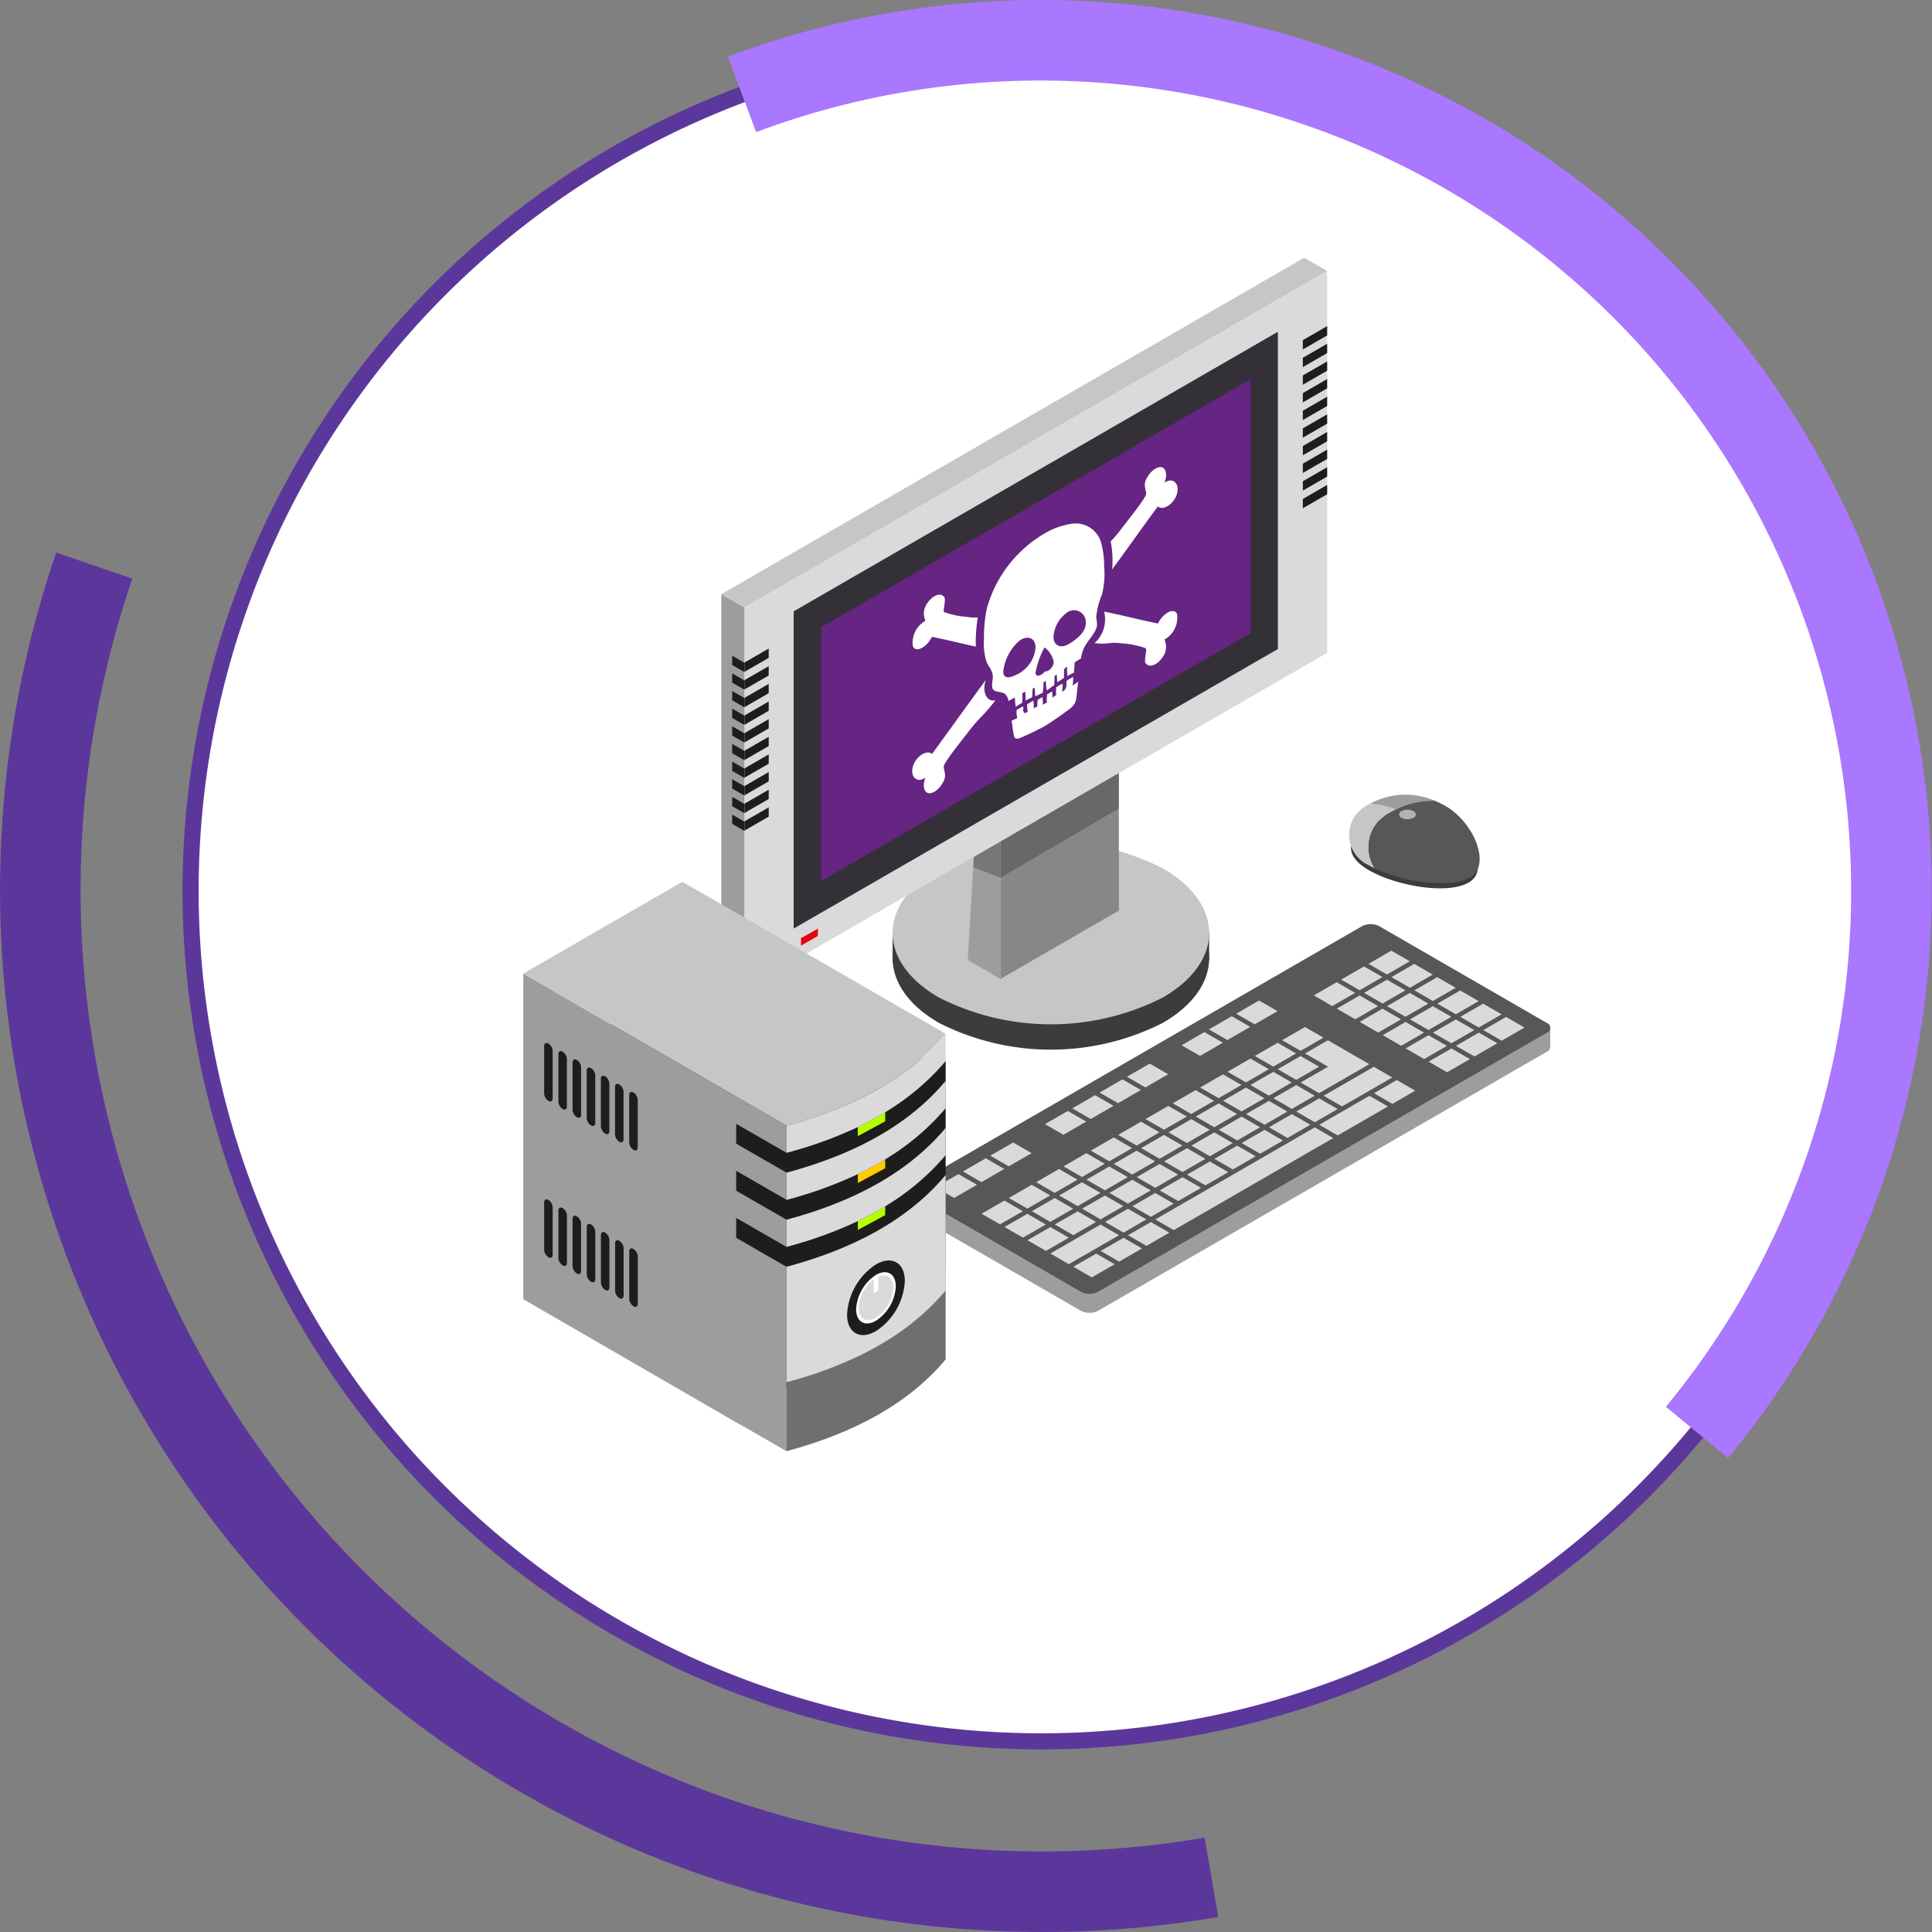 <svg xmlns="http://www.w3.org/2000/svg" xmlns:xlink="http://www.w3.org/1999/xlink" width="119.931" height="119.93" viewBox="0 0 119.931 119.93">
  <rect x="0" y="0" width="119.931" height="119.93" fill="#808080" stroke="none"/>
  <defs>
    <clipPath id="clip-path">
      <rect id="Rectángulo_39313" data-name="Rectángulo 39313" width="9.04" height="6.49" transform="translate(60.415 47.99)" fill="none"/>
    </clipPath>
  </defs>
  <g id="Grupo_143595" data-name="Grupo 143595" transform="translate(-7620 6034.002)">
    <path id="Trazado_187776" data-name="Trazado 187776" d="M117.431,55.294a52.8,52.8,0,1,0-52.8,52.8,52.8,52.8,0,0,0,52.8-52.8" transform="translate(7620 -6034)" fill="#fff"/>
    <path id="Trazado_187777" data-name="Trazado 187777" d="M117.431,55.294a52.8,52.8,0,1,0-52.8,52.8A52.8,52.8,0,0,0,117.431,55.294Z" transform="translate(7620 -6034)" fill="none" stroke="#5c379b" stroke-miterlimit="10" stroke-width="1"/>
    <path id="Trazado_187778" data-name="Trazado 187778" d="M105.342,88.917A52.815,52.815,0,0,0,46.061,5.857" transform="translate(7620 -6034)" fill="none" stroke="#a7f" stroke-miterlimit="10" stroke-width="5"/>
    <path id="Trazado_187779" data-name="Trazado 187779" d="M5.853,35.108A62.187,62.187,0,0,0,75.2,116.534" transform="translate(7620 -6034)" fill="none" stroke="#5c379b" stroke-miterlimit="10" stroke-width="5"/>
    <path id="Trazado_187780" data-name="Trazado 187780" d="M75.058,57.854l-19.649.061v1.759l19.649-.06Z" transform="translate(7620 -6034)" fill="#3c3c3b"/>
    <path id="Trazado_187781" data-name="Trazado 187781" d="M72.181,55.473c3.837,2.215,3.837,5.807,0,8.022a15.356,15.356,0,0,1-13.894,0c-3.836-2.215-3.836-5.807,0-8.022a15.356,15.356,0,0,1,13.894,0" transform="translate(7620 -6034)" fill="#3c3c3b"/>
    <path id="Trazado_187782" data-name="Trazado 187782" d="M72.181,53.9c3.837,2.215,3.837,5.807,0,8.022a15.356,15.356,0,0,1-13.894,0c-3.836-2.215-3.836-5.807,0-8.022a15.356,15.356,0,0,1,13.894,0" transform="translate(7620 -6034)" fill="#c6c6c6"/>
    <path id="Trazado_187783" data-name="Trazado 187783" d="M69.455,56.522,62.1,60.768V44.336l7.354-4.246Z" transform="translate(7620 -6034)" fill="#878787"/>
    <path id="Trazado_187784" data-name="Trazado 187784" d="M61.013,43.707l-.938,15.878L62.1,60.768V44.336Z" transform="translate(7620 -6034)" fill="#9d9d9c"/>
    <path id="Trazado_187785" data-name="Trazado 187785" d="M61.013,43.707l7.354-4.245,1.088.628L62.1,44.336Z" transform="translate(7620 -6034)" fill="#575756"/>
    <path id="Trazado_187786" data-name="Trazado 187786" d="M46.208,61.412,82.385,40.525v-23.7L46.208,37.709Z" transform="translate(7620 -6034)" fill="#dadada"/>
    <path id="Trazado_187787" data-name="Trazado 187787" d="M49.267,57.641,79.326,40.287V20.593L49.267,37.947Z" transform="translate(7620 -6034)" fill="#343038"/>
    <path id="Trazado_187788" data-name="Trazado 187788" d="M50.97,38.93,77.624,23.542V39.3L50.97,54.692Z" transform="translate(7620 -6034)" fill="#662483"/>
    <path id="Trazado_187789" data-name="Trazado 187789" d="M80.874,21.691l1.511-.873v-.576l-1.511.873Z" transform="translate(7620 -6034)" fill="#1d1d1b"/>
    <path id="Trazado_187790" data-name="Trazado 187790" d="M80.874,22.787l1.511-.872v-.577l-1.511.872Z" transform="translate(7620 -6034)" fill="#1d1d1b"/>
    <path id="Trazado_187791" data-name="Trazado 187791" d="M80.874,23.882l1.511-.873v-.576l-1.511.872Z" transform="translate(7620 -6034)" fill="#1d1d1b"/>
    <path id="Trazado_187792" data-name="Trazado 187792" d="M80.874,24.977l1.511-.872v-.577l-1.511.872Z" transform="translate(7620 -6034)" fill="#1d1d1b"/>
    <path id="Trazado_187793" data-name="Trazado 187793" d="M80.874,26.072l1.511-.872v-.577l-1.511.873Z" transform="translate(7620 -6034)" fill="#1d1d1b"/>
    <path id="Trazado_187794" data-name="Trazado 187794" d="M80.874,27.167l1.511-.872v-.577l-1.511.873Z" transform="translate(7620 -6034)" fill="#1d1d1b"/>
    <path id="Trazado_187795" data-name="Trazado 187795" d="M80.874,28.263l1.511-.872v-.577l-1.511.873Z" transform="translate(7620 -6034)" fill="#1d1d1b"/>
    <path id="Trazado_187796" data-name="Trazado 187796" d="M80.874,29.358l1.511-.872v-.577l-1.511.873Z" transform="translate(7620 -6034)" fill="#1d1d1b"/>
    <path id="Trazado_187797" data-name="Trazado 187797" d="M80.875,30.453l1.511-.872V29l-1.511.873Z" transform="translate(7620 -6034)" fill="#1d1d1b"/>
    <path id="Trazado_187798" data-name="Trazado 187798" d="M80.875,31.549l1.511-.873V30.1l-1.511.872Z" transform="translate(7620 -6034)" fill="#1d1d1b"/>
    <path id="Trazado_187799" data-name="Trazado 187799" d="M46.207,41.706l1.511-.872v-.577l-1.511.873Z" transform="translate(7620 -6034)" fill="#1d1d1b"/>
    <path id="Trazado_187800" data-name="Trazado 187800" d="M46.207,42.8l1.511-.872v-.577l-1.511.873Z" transform="translate(7620 -6034)" fill="#1d1d1b"/>
    <path id="Trazado_187801" data-name="Trazado 187801" d="M46.207,43.9l1.511-.872v-.577l-1.511.873Z" transform="translate(7620 -6034)" fill="#1d1d1b"/>
    <path id="Trazado_187802" data-name="Trazado 187802" d="M46.208,44.992l1.511-.872v-.577l-1.511.873Z" transform="translate(7620 -6034)" fill="#1d1d1b"/>
    <path id="Trazado_187803" data-name="Trazado 187803" d="M46.208,46.087l1.511-.872v-.577l-1.511.873Z" transform="translate(7620 -6034)" fill="#1d1d1b"/>
    <path id="Trazado_187804" data-name="Trazado 187804" d="M46.208,47.182l1.511-.873v-.576l-1.511.872Z" transform="translate(7620 -6034)" fill="#1d1d1b"/>
    <path id="Trazado_187805" data-name="Trazado 187805" d="M46.208,48.277l1.511-.872v-.577l-1.511.873Z" transform="translate(7620 -6034)" fill="#1d1d1b"/>
    <path id="Trazado_187806" data-name="Trazado 187806" d="M46.208,49.373l1.511-.873v-.576l-1.511.872Z" transform="translate(7620 -6034)" fill="#1d1d1b"/>
    <path id="Trazado_187807" data-name="Trazado 187807" d="M46.208,50.468l1.511-.872v-.577l-1.511.873Z" transform="translate(7620 -6034)" fill="#1d1d1b"/>
    <path id="Trazado_187808" data-name="Trazado 187808" d="M46.208,51.563l1.511-.873v-.576l-1.511.873Z" transform="translate(7620 -6034)" fill="#1d1d1b"/>
    <path id="Trazado_187809" data-name="Trazado 187809" d="M49.723,58.7l1.048-.6v-.461l-1.048.6Z" transform="translate(7620 -6034)" fill="#e30613"/>
    <path id="Trazado_187810" data-name="Trazado 187810" d="M82.385,16.821,46.207,37.709l-1.431-.826L80.954,16Z" transform="translate(7620 -6034)" fill="#c6c6c6"/>
    <path id="Trazado_187811" data-name="Trazado 187811" d="M44.776,60.586v-23.7l1.432.827v23.7Z" transform="translate(7620 -6034)" fill="#9d9d9c"/>
    <path id="Trazado_187812" data-name="Trazado 187812" d="M45.451,41.279l.757.437v-.577l-.757-.436Z" transform="translate(7620 -6034)" fill="#1d1d1b"/>
    <path id="Trazado_187813" data-name="Trazado 187813" d="M45.451,42.374l.757.437v-.577l-.757-.436Z" transform="translate(7620 -6034)" fill="#1d1d1b"/>
    <path id="Trazado_187814" data-name="Trazado 187814" d="M45.451,43.469l.757.437v-.577l-.757-.437Z" transform="translate(7620 -6034)" fill="#1d1d1b"/>
    <path id="Trazado_187815" data-name="Trazado 187815" d="M45.451,44.564l.757.437v-.576l-.757-.437Z" transform="translate(7620 -6034)" fill="#1d1d1b"/>
    <path id="Trazado_187816" data-name="Trazado 187816" d="M45.451,45.66l.757.437V45.52l-.757-.436Z" transform="translate(7620 -6034)" fill="#1d1d1b"/>
    <path id="Trazado_187817" data-name="Trazado 187817" d="M45.451,46.755l.757.437v-.577l-.757-.437Z" transform="translate(7620 -6034)" fill="#1d1d1b"/>
    <path id="Trazado_187818" data-name="Trazado 187818" d="M45.45,47.85l.757.437V47.71l-.757-.437Z" transform="translate(7620 -6034)" fill="#1d1d1b"/>
    <path id="Trazado_187819" data-name="Trazado 187819" d="M45.45,48.945l.757.437v-.576l-.757-.437Z" transform="translate(7620 -6034)" fill="#1d1d1b"/>
    <path id="Trazado_187820" data-name="Trazado 187820" d="M45.45,50.041l.757.437V49.9l-.757-.438Z" transform="translate(7620 -6034)" fill="#1d1d1b"/>
    <path id="Trazado_187821" data-name="Trazado 187821" d="M45.45,51.136l.757.437V51l-.757-.437Z" transform="translate(7620 -6034)" fill="#1d1d1b"/>
    <g id="Grupo_143388" data-name="Grupo 143388" transform="translate(7620 -6034)" opacity="0.3">
      <g id="Grupo_143387" data-name="Grupo 143387">
        <g id="Grupo_143386" data-name="Grupo 143386" clip-path="url(#clip-path)">
          <path id="Trazado_187822" data-name="Trazado 187822" d="M60.452,53.2l-.037.63,1.686.656,7.354-4.3v-2.2Z" fill="#1d1d1b"/>
        </g>
      </g>
    </g>
    <path id="Trazado_187823" data-name="Trazado 187823" d="M56.484,73.875v1.182l.952.305V74.021Z" transform="translate(7620 -6034)" fill="#9d9d9c"/>
    <path id="Trazado_187824" data-name="Trazado 187824" d="M84.553,58.672,56.7,74.751a.323.323,0,0,0,0,.612l10.4,6.006a1.169,1.169,0,0,0,1.059,0L96.015,65.29a.323.323,0,0,0,0-.611l-10.4-6.007a1.169,1.169,0,0,0-1.059,0" transform="translate(7620 -6034)" fill="#9d9d9c"/>
    <path id="Trazado_187825" data-name="Trazado 187825" d="M96.234,63.8v1.182l-1.164.084V63.744l1.152.128Z" transform="translate(7620 -6034)" fill="#9d9d9c"/>
    <path id="Trazado_187826" data-name="Trazado 187826" d="M84.553,57.49,56.7,73.569a.323.323,0,0,0,0,.611l10.4,6.007a1.169,1.169,0,0,0,1.059,0L96.015,64.108a.323.323,0,0,0,0-.612l-10.4-6.006a1.169,1.169,0,0,0-1.059,0" transform="translate(7620 -6034)" fill="#575756"/>
    <path id="Trazado_187827" data-name="Trazado 187827" d="M58.08,73.7l1.417-.818,1.146.662-1.417.818Z" transform="translate(7620 -6034)" fill="#dadada"/>
    <path id="Trazado_187828" data-name="Trazado 187828" d="M59.777,72.718l1.417-.818,1.146.661-1.417.818Z" transform="translate(7620 -6034)" fill="#dadada"/>
    <path id="Trazado_187829" data-name="Trazado 187829" d="M61.473,71.738l1.417-.818,1.146.661-1.417.818Z" transform="translate(7620 -6034)" fill="#dadada"/>
    <path id="Trazado_187830" data-name="Trazado 187830" d="M64.866,69.78l1.417-.818,1.146.661-1.417.818Z" transform="translate(7620 -6034)" fill="#dadada"/>
    <path id="Trazado_187831" data-name="Trazado 187831" d="M66.562,68.8l1.417-.818,1.146.661-1.417.818Z" transform="translate(7620 -6034)" fill="#dadada"/>
    <path id="Trazado_187832" data-name="Trazado 187832" d="M68.258,67.821,69.675,67l1.146.661-1.417.818Z" transform="translate(7620 -6034)" fill="#dadada"/>
    <path id="Trazado_187833" data-name="Trazado 187833" d="M69.954,66.841l1.417-.818,1.146.661L71.1,67.5Z" transform="translate(7620 -6034)" fill="#dadada"/>
    <path id="Trazado_187834" data-name="Trazado 187834" d="M73.347,64.883l1.417-.818,1.146.661-1.417.819Z" transform="translate(7620 -6034)" fill="#dadada"/>
    <path id="Trazado_187835" data-name="Trazado 187835" d="M75.044,63.9l1.417-.818,1.146.661-1.417.819Z" transform="translate(7620 -6034)" fill="#dadada"/>
    <path id="Trazado_187836" data-name="Trazado 187836" d="M76.74,62.924l1.417-.818,1.146.661-1.417.818Z" transform="translate(7620 -6034)" fill="#dadada"/>
    <path id="Trazado_187837" data-name="Trazado 187837" d="M81.557,61.788l1.417-.818,1.146.661L82.7,62.45Z" transform="translate(7620 -6034)" fill="#dadada"/>
    <path id="Trazado_187838" data-name="Trazado 187838" d="M83.254,60.808l1.417-.818,1.146.661-1.417.818Z" transform="translate(7620 -6034)" fill="#dadada"/>
    <path id="Trazado_187839" data-name="Trazado 187839" d="M84.95,59.829l1.417-.818,1.146.661-1.417.819Z" transform="translate(7620 -6034)" fill="#dadada"/>
    <path id="Trazado_187840" data-name="Trazado 187840" d="M60.93,75.343l1.417-.818,1.146.661L62.076,76Z" transform="translate(7620 -6034)" fill="#dadada"/>
    <path id="Trazado_187841" data-name="Trazado 187841" d="M62.627,74.363l1.417-.818,1.146.661-1.417.818Z" transform="translate(7620 -6034)" fill="#dadada"/>
    <path id="Trazado_187842" data-name="Trazado 187842" d="M64.323,73.384l1.417-.818,1.146.661-1.417.818Z" transform="translate(7620 -6034)" fill="#dadada"/>
    <path id="Trazado_187843" data-name="Trazado 187843" d="M66.019,72.4l1.417-.818,1.146.661-1.417.819Z" transform="translate(7620 -6034)" fill="#dadada"/>
    <path id="Trazado_187844" data-name="Trazado 187844" d="M67.715,71.425l1.417-.818,1.146.661-1.417.818Z" transform="translate(7620 -6034)" fill="#dadada"/>
    <path id="Trazado_187845" data-name="Trazado 187845" d="M69.412,70.446l1.417-.818,1.146.661-1.417.819Z" transform="translate(7620 -6034)" fill="#dadada"/>
    <path id="Trazado_187846" data-name="Trazado 187846" d="M71.108,69.466l1.417-.818,1.146.661-1.417.818Z" transform="translate(7620 -6034)" fill="#dadada"/>
    <path id="Trazado_187847" data-name="Trazado 187847" d="M72.8,68.487l1.417-.818,1.146.661-1.417.819Z" transform="translate(7620 -6034)" fill="#dadada"/>
    <path id="Trazado_187848" data-name="Trazado 187848" d="M74.5,67.507l1.417-.818,1.146.661-1.417.818Z" transform="translate(7620 -6034)" fill="#dadada"/>
    <path id="Trazado_187849" data-name="Trazado 187849" d="M76.2,66.528l1.417-.818,1.146.661-1.417.819Z" transform="translate(7620 -6034)" fill="#dadada"/>
    <path id="Trazado_187850" data-name="Trazado 187850" d="M77.893,65.549l1.417-.818,1.146.661-1.417.819Z" transform="translate(7620 -6034)" fill="#dadada"/>
    <path id="Trazado_187851" data-name="Trazado 187851" d="M79.59,64.569l1.417-.818,1.146.661-1.417.818Z" transform="translate(7620 -6034)" fill="#dadada"/>
    <path id="Trazado_187852" data-name="Trazado 187852" d="M82.982,62.611l1.417-.818,1.146.661-1.417.818Z" transform="translate(7620 -6034)" fill="#dadada"/>
    <path id="Trazado_187853" data-name="Trazado 187853" d="M84.678,61.631l1.417-.818,1.146.661-1.417.819Z" transform="translate(7620 -6034)" fill="#dadada"/>
    <path id="Trazado_187854" data-name="Trazado 187854" d="M86.375,60.652l1.417-.818,1.146.661-1.417.819Z" transform="translate(7620 -6034)" fill="#dadada"/>
    <path id="Trazado_187855" data-name="Trazado 187855" d="M62.355,76.165l1.417-.818,1.146.661-1.417.818Z" transform="translate(7620 -6034)" fill="#dadada"/>
    <path id="Trazado_187856" data-name="Trazado 187856" d="M64.051,75.186l1.417-.818,1.146.661-1.417.818Z" transform="translate(7620 -6034)" fill="#dadada"/>
    <path id="Trazado_187857" data-name="Trazado 187857" d="M65.748,74.206l1.417-.818,1.146.661-1.417.819Z" transform="translate(7620 -6034)" fill="#dadada"/>
    <path id="Trazado_187858" data-name="Trazado 187858" d="M67.444,73.227l1.417-.818,1.146.661-1.417.818Z" transform="translate(7620 -6034)" fill="#dadada"/>
    <path id="Trazado_187859" data-name="Trazado 187859" d="M69.14,72.248l1.417-.818,1.146.661-1.417.819Z" transform="translate(7620 -6034)" fill="#dadada"/>
    <path id="Trazado_187860" data-name="Trazado 187860" d="M70.837,71.268l1.417-.818,1.146.661-1.417.819Z" transform="translate(7620 -6034)" fill="#dadada"/>
    <path id="Trazado_187861" data-name="Trazado 187861" d="M72.533,70.289l1.417-.818,1.146.661-1.417.819Z" transform="translate(7620 -6034)" fill="#dadada"/>
    <path id="Trazado_187862" data-name="Trazado 187862" d="M74.229,69.31l1.417-.818,1.146.661-1.417.818Z" transform="translate(7620 -6034)" fill="#dadada"/>
    <path id="Trazado_187863" data-name="Trazado 187863" d="M75.926,68.33l1.417-.818,1.146.661-1.417.818Z" transform="translate(7620 -6034)" fill="#dadada"/>
    <path id="Trazado_187864" data-name="Trazado 187864" d="M77.622,67.351l1.417-.818,1.146.661-1.417.819Z" transform="translate(7620 -6034)" fill="#dadada"/>
    <path id="Trazado_187865" data-name="Trazado 187865" d="M79.318,66.371l1.417-.818,1.146.661-1.417.819Z" transform="translate(7620 -6034)" fill="#dadada"/>
    <path id="Trazado_187866" data-name="Trazado 187866" d="M84.407,63.433l1.417-.818,1.146.661-1.417.819Z" transform="translate(7620 -6034)" fill="#dadada"/>
    <path id="Trazado_187867" data-name="Trazado 187867" d="M86.1,62.454l1.417-.818,1.146.661-1.417.818Z" transform="translate(7620 -6034)" fill="#dadada"/>
    <path id="Trazado_187868" data-name="Trazado 187868" d="M87.8,61.474l1.417-.818,1.146.661-1.417.819Z" transform="translate(7620 -6034)" fill="#dadada"/>
    <path id="Trazado_187869" data-name="Trazado 187869" d="M63.78,76.988,65.2,76.17l1.146.661-1.417.818Z" transform="translate(7620 -6034)" fill="#dadada"/>
    <path id="Trazado_187870" data-name="Trazado 187870" d="M65.476,76.009l1.417-.818,1.146.661-1.417.819Z" transform="translate(7620 -6034)" fill="#dadada"/>
    <path id="Trazado_187871" data-name="Trazado 187871" d="M67.173,75.029l1.417-.818,1.146.661-1.417.818Z" transform="translate(7620 -6034)" fill="#dadada"/>
    <path id="Trazado_187872" data-name="Trazado 187872" d="M68.869,74.05l1.417-.818,1.146.661-1.417.819Z" transform="translate(7620 -6034)" fill="#dadada"/>
    <path id="Trazado_187873" data-name="Trazado 187873" d="M70.565,73.07l1.417-.818,1.146.661-1.417.819Z" transform="translate(7620 -6034)" fill="#dadada"/>
    <path id="Trazado_187874" data-name="Trazado 187874" d="M72.261,72.091l1.417-.818,1.146.662-1.417.818Z" transform="translate(7620 -6034)" fill="#dadada"/>
    <path id="Trazado_187875" data-name="Trazado 187875" d="M73.958,71.112l1.417-.818,1.146.661-1.417.818Z" transform="translate(7620 -6034)" fill="#dadada"/>
    <path id="Trazado_187876" data-name="Trazado 187876" d="M75.654,70.132l1.417-.818,1.146.661-1.417.818Z" transform="translate(7620 -6034)" fill="#dadada"/>
    <path id="Trazado_187877" data-name="Trazado 187877" d="M77.351,69.153l1.417-.818L79.914,69l-1.417.818Z" transform="translate(7620 -6034)" fill="#dadada"/>
    <path id="Trazado_187878" data-name="Trazado 187878" d="M79.047,68.173l1.417-.818,1.146.661-1.417.818Z" transform="translate(7620 -6034)" fill="#dadada"/>
    <path id="Trazado_187879" data-name="Trazado 187879" d="M81.014,65.392l1.425.823-1.7.979,1.145.662,1.7-.98.47-.271L85,66.058l-.682-.394-.464-.268-1.425-.822Z" transform="translate(7620 -6034)" fill="#dadada"/>
    <path id="Trazado_187880" data-name="Trazado 187880" d="M85.832,64.256l1.417-.818,1.146.661-1.417.818Z" transform="translate(7620 -6034)" fill="#dadada"/>
    <path id="Trazado_187881" data-name="Trazado 187881" d="M87.528,63.276l1.417-.818,1.146.661-1.417.818Z" transform="translate(7620 -6034)" fill="#dadada"/>
    <path id="Trazado_187882" data-name="Trazado 187882" d="M89.225,62.3l1.417-.818,1.146.661-1.417.818Z" transform="translate(7620 -6034)" fill="#dadada"/>
    <path id="Trazado_187883" data-name="Trazado 187883" d="M67.61,76.422l-.708.409-1.7.98,1.146.661,1.7-.979.709-.409.708-.409-1.145-.662Z" transform="translate(7620 -6034)" fill="#dadada"/>
    <path id="Trazado_187884" data-name="Trazado 187884" d="M68.6,75.852l1.417-.818,1.146.661-1.417.819Z" transform="translate(7620 -6034)" fill="#dadada"/>
    <path id="Trazado_187885" data-name="Trazado 187885" d="M70.294,74.873l1.417-.818,1.146.661-1.417.818Z" transform="translate(7620 -6034)" fill="#dadada"/>
    <path id="Trazado_187886" data-name="Trazado 187886" d="M71.99,73.893l1.417-.818,1.146.661-1.417.819Z" transform="translate(7620 -6034)" fill="#dadada"/>
    <path id="Trazado_187887" data-name="Trazado 187887" d="M73.687,72.914,75.1,72.1l1.146.661-1.417.819Z" transform="translate(7620 -6034)" fill="#dadada"/>
    <path id="Trazado_187888" data-name="Trazado 187888" d="M75.383,71.934l1.417-.818,1.146.661-1.417.818Z" transform="translate(7620 -6034)" fill="#dadada"/>
    <path id="Trazado_187889" data-name="Trazado 187889" d="M77.079,70.955l1.417-.818,1.146.661-1.417.818Z" transform="translate(7620 -6034)" fill="#dadada"/>
    <path id="Trazado_187890" data-name="Trazado 187890" d="M78.775,69.976l1.417-.818,1.146.661-1.417.818Z" transform="translate(7620 -6034)" fill="#dadada"/>
    <path id="Trazado_187891" data-name="Trazado 187891" d="M80.472,69l1.417-.818,1.146.661-1.417.819Z" transform="translate(7620 -6034)" fill="#dadada"/>
    <path id="Trazado_187892" data-name="Trazado 187892" d="M84.381,66.739l-.517.3-1.7.98,1.146.661,1.7-.979.517-.3.9-.519-1.146-.662Z" transform="translate(7620 -6034)" fill="#dadada"/>
    <path id="Trazado_187893" data-name="Trazado 187893" d="M87.257,65.079l1.417-.818,1.146.661L88.4,65.74Z" transform="translate(7620 -6034)" fill="#dadada"/>
    <path id="Trazado_187894" data-name="Trazado 187894" d="M88.953,64.1l1.417-.818,1.146.661L90.1,64.76Z" transform="translate(7620 -6034)" fill="#dadada"/>
    <path id="Trazado_187895" data-name="Trazado 187895" d="M90.649,63.12l1.417-.818,1.146.661-1.417.818Z" transform="translate(7620 -6034)" fill="#dadada"/>
    <path id="Trazado_187896" data-name="Trazado 187896" d="M66.63,78.633l1.417-.818,1.146.661-1.417.819Z" transform="translate(7620 -6034)" fill="#dadada"/>
    <path id="Trazado_187897" data-name="Trazado 187897" d="M68.326,77.654l1.417-.818,1.146.661-1.417.818Z" transform="translate(7620 -6034)" fill="#dadada"/>
    <path id="Trazado_187898" data-name="Trazado 187898" d="M70.022,76.675l1.417-.818,1.146.661-1.417.818Z" transform="translate(7620 -6034)" fill="#dadada"/>
    <path id="Trazado_187899" data-name="Trazado 187899" d="M80.654,70.536,80.2,70.8l-.279.161-1.417.818-.279.161-1.417.819-.279.161-1.417.818-.28.161-1.417.818-1.7.98,1.146.661,1.7-.979,1.417-.818.279-.161,1.417-.819.28-.161,1.417-.818.279-.161,1.417-.818.279-.162L81.8,71.2l.963-.557-1.146-.661Z" transform="translate(7620 -6034)" fill="#dadada"/>
    <path id="Trazado_187900" data-name="Trazado 187900" d="M84.085,68.555l-.492.284-1.7.98,1.146.661,1.7-.979.492-.284.925-.535-1.146-.661Z" transform="translate(7620 -6034)" fill="#dadada"/>
    <path id="Trazado_187901" data-name="Trazado 187901" d="M85.289,67.86l1.417-.818,1.146.661-1.417.819Z" transform="translate(7620 -6034)" fill="#dadada"/>
    <path id="Trazado_187902" data-name="Trazado 187902" d="M88.682,65.9l1.417-.818,1.146.661-1.417.818Z" transform="translate(7620 -6034)" fill="#dadada"/>
    <path id="Trazado_187903" data-name="Trazado 187903" d="M90.378,64.922,91.8,64.1l1.146.661-1.417.818Z" transform="translate(7620 -6034)" fill="#dadada"/>
    <path id="Trazado_187904" data-name="Trazado 187904" d="M92.074,63.943l1.417-.818,1.146.661L93.22,64.6Z" transform="translate(7620 -6034)" fill="#dadada"/>
    <path id="Trazado_187905" data-name="Trazado 187905" d="M33.228,63.062V78.531l15.935,7.832,8.859-5.151.681-2.476V65.863Z" transform="translate(7620 -6034)" fill="#1d1d1b"/>
    <path id="Trazado_187906" data-name="Trazado 187906" d="M48.824,84.436l-3.125-1.8,3.125,1.8" transform="translate(7620 -6034)" fill="#706f6f"/>
    <path id="Trazado_187907" data-name="Trazado 187907" d="M48.824,84.436v-5.8l-3.124-1.8V75.6l3.124,1.8V75.712l-3.124-1.8V72.679l3.124,1.8V72.791l-3.124-1.8V69.759l3.124,1.8V69.871L35.012,61.9,33.2,60.85l-.717-.415,0,1.691,0,1.23,0,1.691,0,1.23,0,1.691,0,1.229,0,1.691,0,1.23,0,1.691,0,1.192v5.646l1.21.7L45.7,88.293c0-.015,3.126,1.79,3.126,1.79l0-5.647m-9.236-6.451v2.951c0,.166-.117.234-.261.151a.58.58,0,0,1-.267-.456V77.68c0-.166.117-.234.262-.15a.578.578,0,0,1,.266.455m-4.925-2.843c0-.167.117-.234.262-.151a.58.58,0,0,1,.266.455V78.4c0,.167-.117.234-.261.151a.578.578,0,0,1-.267-.455Zm4.046,2.335v2.951c0,.167-.117.234-.262.151a.58.58,0,0,1-.266-.455V77.173c0-.167.117-.234.261-.151a.578.578,0,0,1,.267.455m-2.287-1.32c0-.166.117-.234.261-.151a.58.58,0,0,1,.267.456v2.951c0,.166-.117.234-.261.151a.58.58,0,0,1-.267-.456Zm.88.508c0-.167.117-.234.261-.151a.58.58,0,0,1,.266.456v2.95c0,.167-.117.235-.261.151a.577.577,0,0,1-.266-.455ZM35.543,78.6V75.649c0-.166.117-.234.261-.15a.577.577,0,0,1,.266.455V78.9c0,.167-.117.234-.261.151a.581.581,0,0,1-.266-.456m-.879-13.163c0-.167.116-.234.261-.151a.581.581,0,0,1,.266.456v2.95c0,.167-.117.235-.261.151a.578.578,0,0,1-.267-.455Zm4.924,2.843v2.951c0,.167-.117.234-.261.151a.58.58,0,0,1-.266-.456v-2.95c0-.167.117-.235.261-.151a.58.58,0,0,1,.266.455M36.422,69.4V66.452c0-.166.117-.234.262-.15a.578.578,0,0,1,.266.455v2.951c0,.166-.117.234-.261.151a.58.58,0,0,1-.267-.456m-.879-3.458c0-.167.117-.234.261-.151a.578.578,0,0,1,.267.455V69.2c0,.167-.117.234-.262.151a.58.58,0,0,1-.266-.455ZM37.3,66.96c0-.166.117-.234.261-.151a.581.581,0,0,1,.266.456v2.951c0,.166-.117.234-.261.15a.578.578,0,0,1-.266-.455Zm.879.508c0-.167.117-.234.261-.151a.578.578,0,0,1,.267.455v2.951c0,.167-.117.234-.261.151a.578.578,0,0,1-.267-.455Zm-4.4-2.539c0-.166.117-.234.261-.151a.58.58,0,0,1,.267.456v2.951c0,.166-.117.234-.262.151a.581.581,0,0,1-.266-.456Zm0,9.705c0-.167.117-.234.261-.151a.58.58,0,0,1,.267.456V77.89c0,.166-.117.234-.262.15a.58.58,0,0,1-.266-.455Z" transform="translate(7620 -6034)" fill="#9d9d9c"/>
    <path id="Trazado_187908" data-name="Trazado 187908" d="M48.824,84.436v5.646q6.6-1.769,9.879-5.7V78.736q-3.276,3.935-9.879,5.7" transform="translate(7620 -6034)" fill="#706f6f"/>
    <path id="Trazado_187909" data-name="Trazado 187909" d="M48.824,81.553v1.692a25.669,25.669,0,0,0,4.429-1.6,19.216,19.216,0,0,0,1.7-.919,15.369,15.369,0,0,0,3.043-2.4c.247-.253.485-.513.709-.781V75.853q-3.276,3.935-9.879,5.7" transform="translate(7620 -6034)" fill="#706f6f"/>
    <path id="Trazado_187910" data-name="Trazado 187910" d="M48.824,78.633V85.8A25.586,25.586,0,0,0,53.253,84.2a18.954,18.954,0,0,0,1.7-.918,15.364,15.364,0,0,0,3.019-2.372c.256-.261.5-.528.733-.805V72.933q-3.276,3.935-9.879,5.7" transform="translate(7620 -6034)" fill="#dadada"/>
    <path id="Trazado_187911" data-name="Trazado 187911" d="M54.951,75.431v-.55a18.954,18.954,0,0,1-1.7.918v.549Z" transform="translate(7620 -6034)" fill="#b5ff00"/>
    <path id="Trazado_187912" data-name="Trazado 187912" d="M48.824,75.712V77.4a25.669,25.669,0,0,0,4.429-1.6,19.216,19.216,0,0,0,1.7-.919A15.36,15.36,0,0,0,57.97,72.51c.256-.261.5-.529.733-.806V70.012q-3.276,3.935-9.879,5.7" transform="translate(7620 -6034)" fill="#dadada"/>
    <path id="Trazado_187913" data-name="Trazado 187913" d="M54.951,72.519v-.558a18.952,18.952,0,0,1-1.7.918v.557Z" transform="translate(7620 -6034)" fill="#fc0"/>
    <path id="Trazado_187914" data-name="Trazado 187914" d="M35.012,61.9,48.824,69.87Z" transform="translate(7620 -6034)" fill="#3c3c3b"/>
    <path id="Trazado_187915" data-name="Trazado 187915" d="M48.824,72.791v1.692a25.669,25.669,0,0,0,4.429-1.6,19.214,19.214,0,0,0,1.7-.919,15.36,15.36,0,0,0,3.019-2.371c.256-.261.5-.529.733-.806V67.091q-3.276,3.934-9.879,5.7" transform="translate(7620 -6034)" fill="#dadada"/>
    <path id="Trazado_187916" data-name="Trazado 187916" d="M54.951,69.606V69.04a18.956,18.956,0,0,1-1.7.918v.565Z" transform="translate(7620 -6034)" fill="#b5ff00"/>
    <path id="Trazado_187917" data-name="Trazado 187917" d="M48.824,69.871q6.6-1.769,9.879-5.7L42.357,54.735l-9.875,5.7,2.53,1.461Z" transform="translate(7620 -6034)" fill="#c6c6c6"/>
    <path id="Trazado_187918" data-name="Trazado 187918" d="M58.7,64.17q-3.276,3.935-9.879,5.7v1.692a25.638,25.638,0,0,0,4.429-1.6,19.218,19.218,0,0,0,1.7-.919,15.36,15.36,0,0,0,3.019-2.371c.256-.261.5-.529.733-.806Z" transform="translate(7620 -6034)" fill="#dadada"/>
    <path id="Trazado_187919" data-name="Trazado 187919" d="M56.168,79.528a3.96,3.96,0,0,1-1.792,3.1c-.99.572-1.793.109-1.793-1.034a3.964,3.964,0,0,1,1.793-3.105c.99-.571,1.792-.108,1.792,1.035" transform="translate(7620 -6034)" fill="#1d1d1b"/>
    <path id="Trazado_187920" data-name="Trazado 187920" d="M55.608,79.851a2.721,2.721,0,0,1-1.232,2.133c-.68.393-1.231.075-1.231-.711a2.723,2.723,0,0,1,1.231-2.133c.681-.393,1.232-.074,1.232.711" transform="translate(7620 -6034)" fill="#fff"/>
    <path id="Trazado_187921" data-name="Trazado 187921" d="M55.451,79.942A2.377,2.377,0,0,1,54.376,81.8c-.593.342-1.075.065-1.075-.621a2.373,2.373,0,0,1,1.075-1.861c.594-.343,1.075-.065,1.075.62" transform="translate(7620 -6034)" fill="#dadada"/>
    <path id="Trazado_187922" data-name="Trazado 187922" d="M54.512,80.125l-.272.157V79.273l.272-.157Z" transform="translate(7620 -6034)" fill="#fff"/>
    <path id="Trazado_187923" data-name="Trazado 187923" d="M89.686,51.311c1.7.981,2.767,2.729,1.47,3.478s-4.468.215-6.168-.766-1.283-2.038.014-2.787a4.551,4.551,0,0,1,4.684.075" transform="translate(7620 -6034)" fill="#3c3c3b"/>
    <path id="Trazado_187924" data-name="Trazado 187924" d="M89.057,49.7a4.6,4.6,0,0,0-4.025.2,5.52,5.52,0,0,1,1.605.345,5.307,5.307,0,0,1,2.42-.544" transform="translate(7620 -6034)" fill="#9d9d9c"/>
    <path id="Trazado_187925" data-name="Trazado 187925" d="M84.9,53.677c.137.079.285.154.438.227a2.431,2.431,0,0,1,.949-3.477c.113-.065.228-.125.346-.182a5.6,5.6,0,0,0-1.606-.345c-.038.02-.076.039-.113.06a2.07,2.07,0,0,0-.014,3.717" transform="translate(7620 -6034)" fill="#c6c6c6"/>
    <path id="Trazado_187926" data-name="Trazado 187926" d="M89.742,50.038a5.689,5.689,0,0,0-.685-.336,5.3,5.3,0,0,0-2.419.543c-.117.058-.232.117-.345.182a2.431,2.431,0,0,0-.949,3.477,9.964,9.964,0,0,0,4.706.894,3.048,3.048,0,0,0,1.207-.332c1.336-.771.235-3.418-1.515-4.428" transform="translate(7620 -6034)" fill="#575756"/>
    <path id="Trazado_187927" data-name="Trazado 187927" d="M87.735,50.348a.221.221,0,0,1,0,.419.8.8,0,0,1-.725,0,.221.221,0,0,1,0-.419.8.8,0,0,1,.725,0" transform="translate(7620 -6034)" fill="#b2b2b2"/>
    <path id="Trazado_187928" data-name="Trazado 187928" d="M66.608,42.017,66.3,42.2a.226.226,0,0,0-.1.1.155.155,0,0,0,0,.092.563.563,0,0,1-.042.325c-.048.114-.161.214-.23.192a2.4,2.4,0,0,0,.036-.406c0-.023,0-.051-.015-.054s-.035,0-.054.015l-.324.19a2.917,2.917,0,0,0-.011.5.816.816,0,0,0-.22.159c-.011-.13-.017-.263-.028-.393L65,43.1a2.964,2.964,0,0,0-.015.5c-.044.031-.082.053-.126.079a1.281,1.281,0,0,1-.125.068,2.571,2.571,0,0,0-.024-.479l-.3.179c-.009.141-.013.279-.021.421a.6.6,0,0,0-.222.1,2.528,2.528,0,0,0-.018-.482l-.324.19a.122.122,0,0,0-.054.048.115.115,0,0,0-.014.07,1.679,1.679,0,0,0,.042.361c-.068.1-.181.136-.231.079a.343.343,0,0,1-.046-.273c0-.031.009-.068-.006-.087s-.064,0-.1.018l-.309.183a1.446,1.446,0,0,0,.044.494l-.354.175c.042.271.079.544.12.807.021.107.036.224.106.272.084.064.227.015.354-.038.5-.212,1-.455,1.5-.726q.75-.476,1.494-1.031a1.186,1.186,0,0,0,.352-.378,1.163,1.163,0,0,0,.1-.393c.037-.31.069-.624.106-.94l-.353.242a1.9,1.9,0,0,0,.035-.543" transform="translate(7620 -6034)" fill="#fff"/>
    <path id="Trazado_187929" data-name="Trazado 187929" d="M68.54,35.233a5.446,5.446,0,0,0-.221-1.661A1.643,1.643,0,0,0,66.4,32.534a4.5,4.5,0,0,0-1.625.621,7.8,7.8,0,0,0-3.5,4.557,8.136,8.136,0,0,0-.192,1.9,3.7,3.7,0,0,0,.17,1.5c.146.317.4.545.378.991a2.836,2.836,0,0,0-.045.525c.052.411.554.252.807.449a.743.743,0,0,1,.206.44c.132-.078.265-.15.4-.217a3.676,3.676,0,0,0,.059.583,1.51,1.51,0,0,1,.387-.245,2.393,2.393,0,0,0,.011-.589c.068-.063.161-.129.191-.073a.16.16,0,0,1,.011.067l0,.441.349-.172a.155.155,0,0,0,.059-.051.139.139,0,0,0,.019-.074c0-.144.007-.288.016-.429l.132-.078c.012.181.018.364.029.544.158-.075.315-.144.467-.217a3.816,3.816,0,0,0,.044-.661c.024-.008.048-.016.077-.028l.076-.062a2.993,2.993,0,0,0,.054.6c.152-.107.309-.221.466-.331.008-.192.012-.38.02-.572l.133-.078c.01.129.017.267.023.406,0,.023,0,.047.02.05s.039-.006.059-.017c.117-.081.23-.159.348-.239l0-.44a.255.255,0,0,1,.009-.079.259.259,0,0,1,.192-.152,2.152,2.152,0,0,0,.019.572,1.293,1.293,0,0,1,.388-.211,5.185,5.185,0,0,0,.049-.646c.132-.09.265-.172.4-.25a2.19,2.19,0,0,1,.2-.677c.247-.492.747-.922.792-1.39a2.081,2.081,0,0,0-.053-.467,4.821,4.821,0,0,1,.358-1.423,5.186,5.186,0,0,0,.145-1.688m-5.2,6.52c-.519.307-1.064.5-1.068-.055a2.948,2.948,0,0,1,1.052-1.96c.519-.306.944-.1.949.455a2.011,2.011,0,0,1-.933,1.56m1.906-.268a.511.511,0,0,1-.4.208.6.6,0,0,1-.4.258.153.153,0,0,1-.168-.157.64.64,0,0,1,.016-.14,5.43,5.43,0,0,1,.536-1.456,1.425,1.425,0,0,1,.553.815.382.382,0,0,1,.019.12.63.63,0,0,1-.164.352m1.1-1.5c-.519.306-.944.1-.949-.455a2.015,2.015,0,0,1,.933-1.561.739.739,0,0,1,1.074.71c0,.556-.539,1-1.058,1.306" transform="translate(7620 -6034)" fill="#fff"/>
    <path id="Trazado_187930" data-name="Trazado 187930" d="M71.1,40.723c-.036.425-.036.425.121.539.223.163.648-.035.916-.427a1.082,1.082,0,0,0,.15-1.136,1.569,1.569,0,0,0,.781-1.582c-.189-.433-.879-.056-1.185.586-1.373-.28-1.971-.459-3.345-.74a1.97,1.97,0,0,1-.594,1.954c.862.12.867-.1,1.729.022a5.477,5.477,0,0,1,1.414.286c.128.081.032.272.013.5" transform="translate(7620 -6034)" fill="#fff"/>
    <path id="Trazado_187931" data-name="Trazado 187931" d="M58.637,47.917a.807.807,0,0,1-.121.679c-.223.421-.648.713-.916.63s-.337-.529-.15-.962c-.5.38-.97-.029-.781-.68s.879-1.071,1.185-.782c1.373-1.867,1.971-2.737,3.345-4.6-.258.742.045,1.388.594,1.268-.862,1.115-.867.9-1.729,2.018-.317.41-1.16,1.464-1.414,1.919-.128.228-.032.309-.013.513" transform="translate(7620 -6034)" fill="#fff"/>
    <path id="Trazado_187932" data-name="Trazado 187932" d="M72.281,29.97c.187-.433.118-.879-.15-.962s-.693.209-.916.63a.807.807,0,0,0-.121.679c.019.2.115.285-.013.513-.254.455-1.1,1.509-1.414,1.919a8.609,8.609,0,0,1-.721.858,6,6,0,0,1,.089,1.741c1.1-1.5,1.613-2.245,2.842-3.916.306.289,1-.13,1.185-.782s-.281-1.06-.781-.68" transform="translate(7620 -6034)" fill="#fff"/>
    <path id="Trazado_187933" data-name="Trazado 187933" d="M60.061,38.295a5.477,5.477,0,0,1-1.414-.286c-.128-.081-.032-.272-.013-.5.036-.425.036-.425-.121-.539-.224-.163-.648.035-.916.428a1.08,1.08,0,0,0-.15,1.135,1.569,1.569,0,0,0-.781,1.582c.189.434.879.056,1.185-.586,1.174.24,1.715.391,2.725.609a8.986,8.986,0,0,1,.125-1.813,2.3,2.3,0,0,1-.64-.032" transform="translate(7620 -6034)" fill="#fff"/>
  </g>
</svg>
